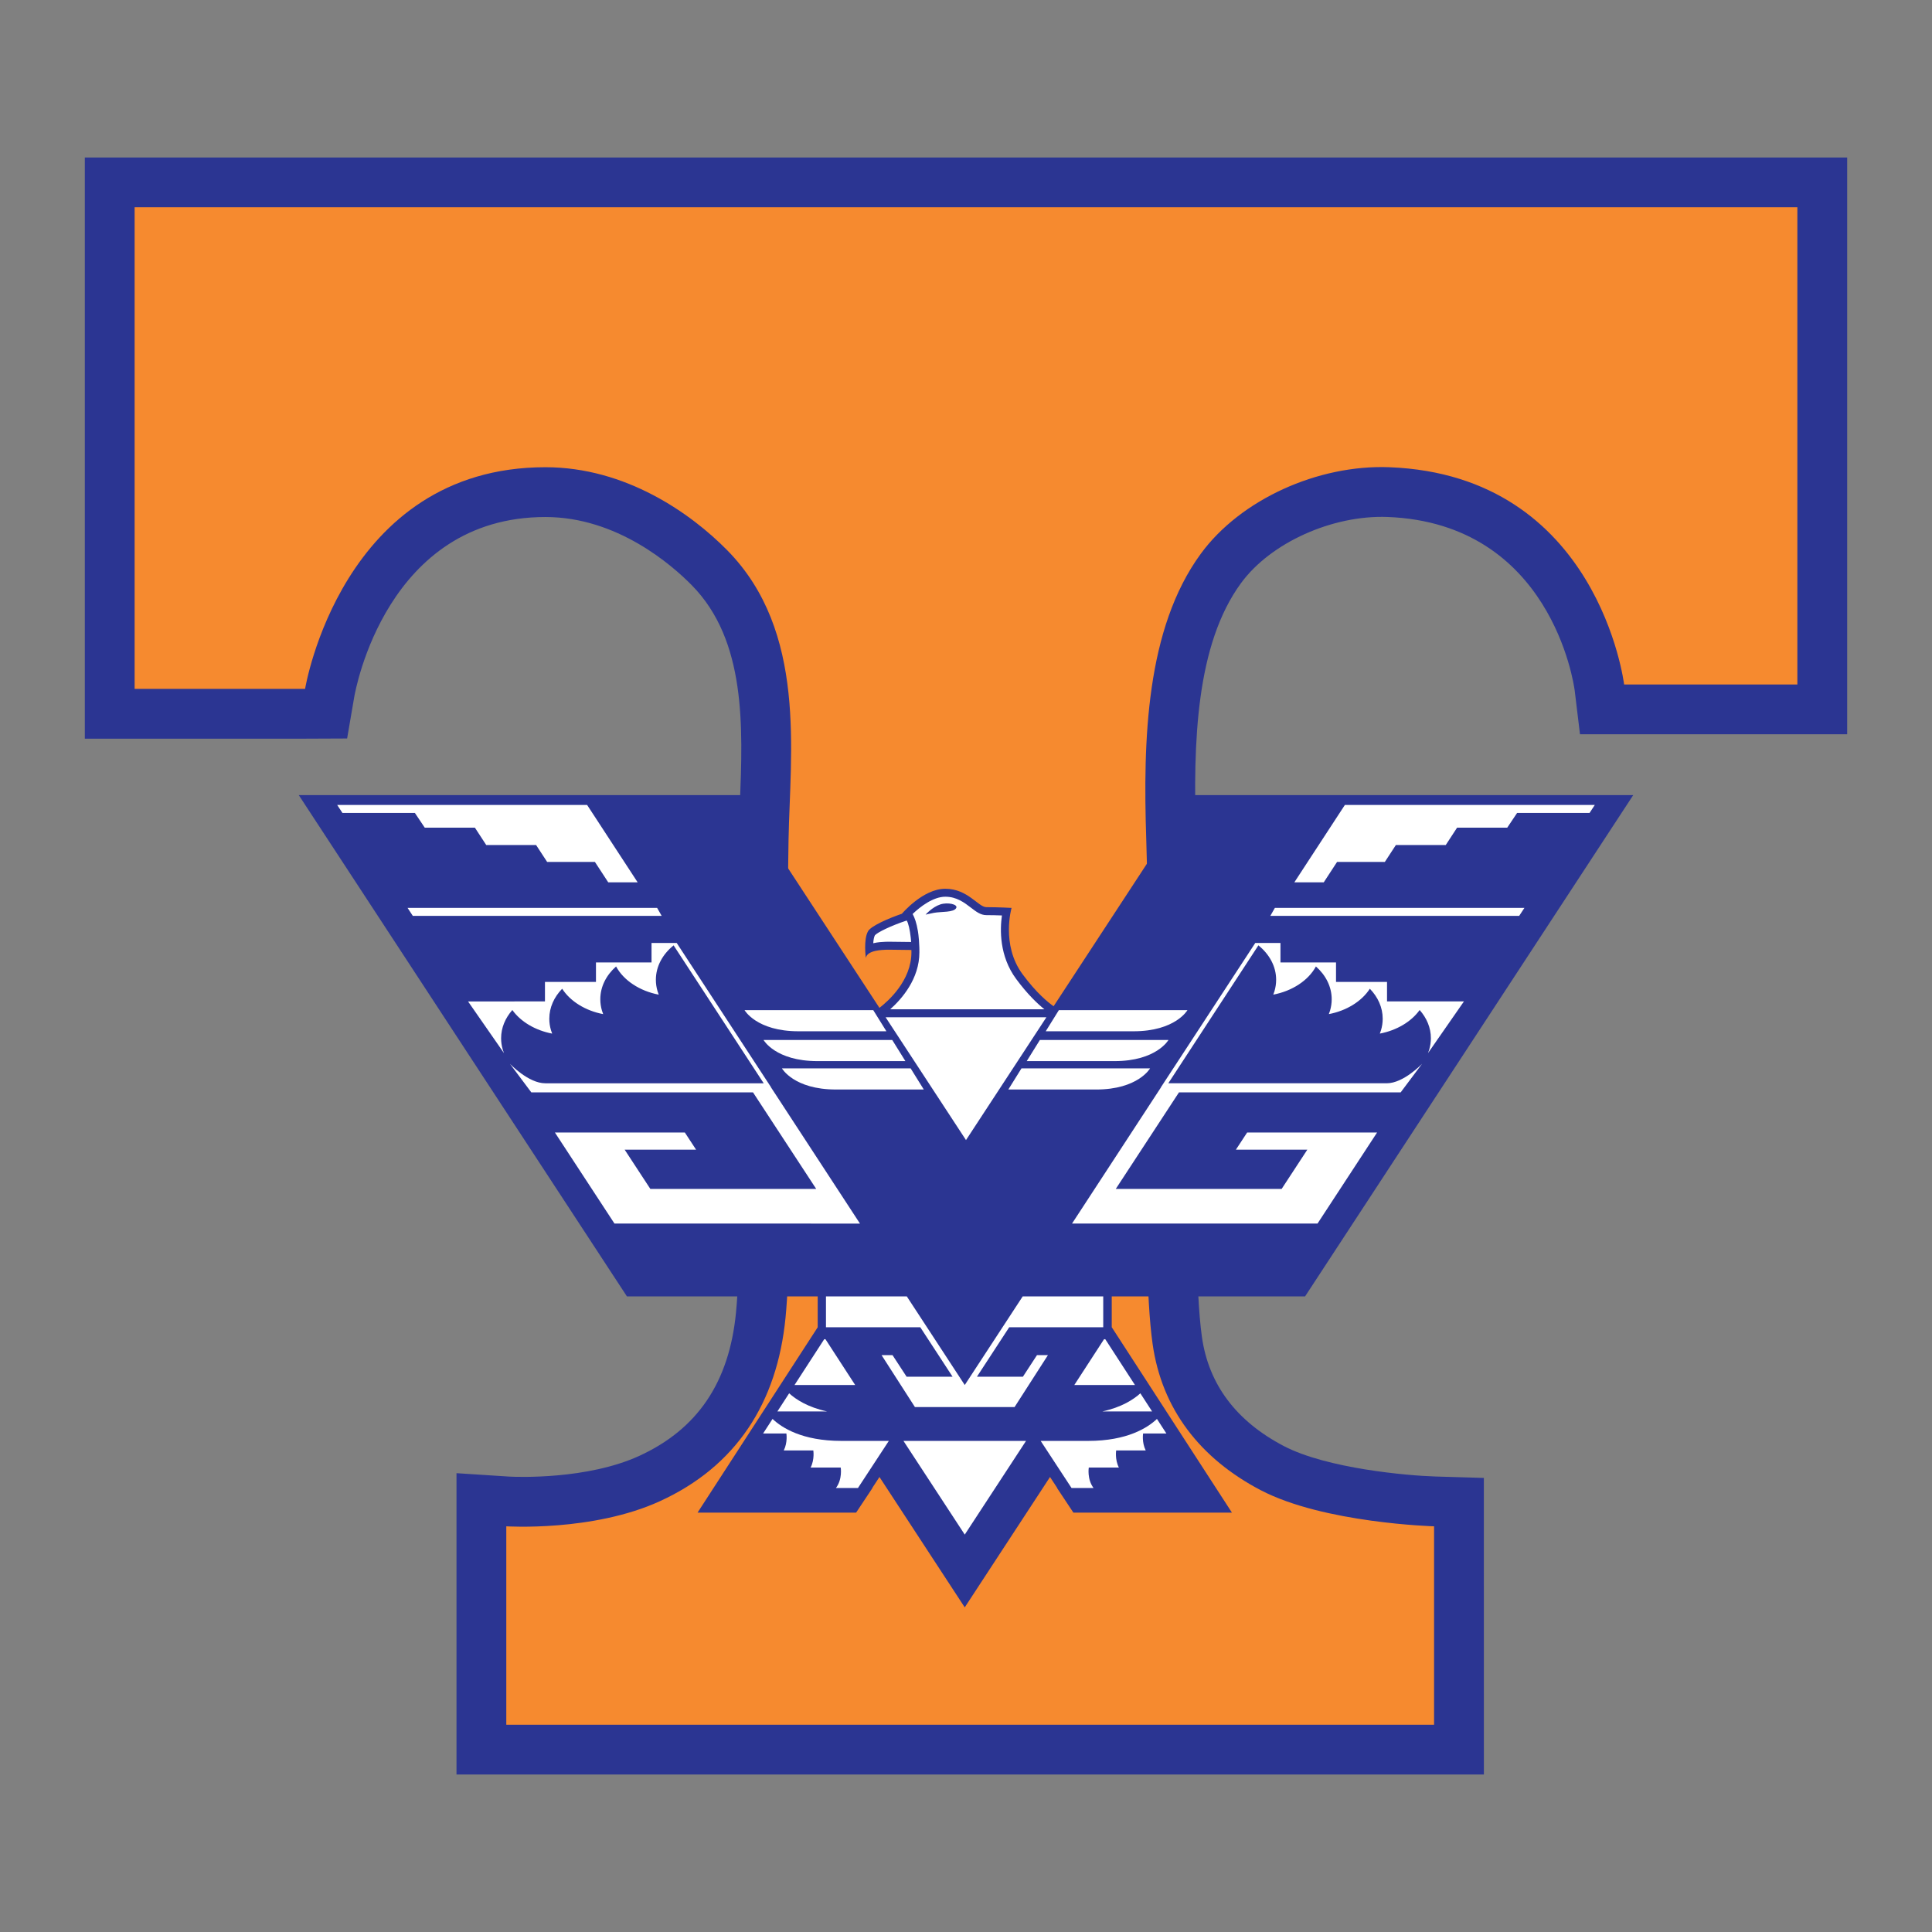 <?xml version="1.0" encoding="utf-8"?>
<!-- Generator: Adobe Illustrator 16.0.0, SVG Export Plug-In . SVG Version: 6.00 Build 0)  -->
<!DOCTYPE svg PUBLIC "-//W3C//DTD SVG 1.1//EN" "http://www.w3.org/Graphics/SVG/1.1/DTD/svg11.dtd">
<svg version="1.1" id="Layer_1" xmlns="http://www.w3.org/2000/svg" xmlns:xlink="http://www.w3.org/1999/xlink" x="0px" y="0px"
	 width="360px" height="360px" viewBox="0 0 360 360" enable-background="new 0 0 360 360" xml:space="preserve">
<rect x="0" y="0" width="360" height="360" fill="#808080" stroke="none"/>
<g>
	<defs>
		<rect id="SVGID_1_" width="360" height="360"/>
	</defs>
	<clipPath id="SVGID_2_">
		<use xlink:href="#SVGID_1_"  overflow="visible"/>
	</clipPath>
	<path clip-path="url(#SVGID_2_)" fill="#2B3592" d="M15.806,29.344v108.297h41.048l7.827-0.033l1.321-7.711
		c0.234-1.371,6.066-33.558,35.629-33.558c13.323,0,23.513,8.888,27.274,12.71c10.151,10.307,9.523,26.356,8.963,40.685
		c-0.088,2.293-0.173,4.509-0.211,6.623c-0.264,14.571-0.117,30.103,0.014,43.807l0.002,0.272c0.183,18.937,0.34,35.29-0.536,44.192
		c-1.272,12.96-7.169,21.679-18.02,26.654c-9.666,4.432-22.707,3.938-24.177,3.862l-9.878-0.639v56.149H276.5l-0.006-55.265
		l-9.01-0.263c-5.139-0.15-20.24-1.468-28.295-5.69c-8.862-4.65-13.987-11.49-15.232-20.331c-1.256-8.953-1.081-26.545-0.892-45.321
		c0.148-14.983,0.315-31.966-0.203-47.765c-0.588-17.851,0.02-35.943,8.385-47.364c5.526-7.547,17.036-12.702,27.284-12.325
		c30.446,1.177,34.721,31.062,34.888,32.323l0.987,8.165h49.787V29.344H15.806z M216.273,97.693
		c-11.692,15.963-12.658,37.761-11.962,58.94c0.512,15.494,0.343,32.296,0.193,47.119c-0.201,20.185-0.377,37.615,1.075,47.939
		c2.094,14.886,10.735,26.706,24.988,34.179c8.229,4.318,19.252,6.271,27.373,7.153v19.074h-154.32v-18.563
		c6.406-0.449,15.328-1.76,23.226-5.38c16.895-7.745,26.841-22.167,28.76-41.711c0.975-9.889,0.812-26.71,0.625-46.253
		c-0.131-13.646-0.28-29.111-0.021-43.497c0.037-1.997,0.119-4.094,0.21-6.397c0.63-16.137,1.496-38.237-14.292-54.269
		c-5.402-5.486-20.165-18.247-40.498-18.247c-28.971,0-45.832,21.196-52.071,41.303H34.365v-71.18h291.271v70.358h-15.503
		c-2.947-10.096-14.58-39.071-50.885-40.474C242.682,77.162,225.452,85.157,216.273,97.693"/>
	<path clip-path="url(#SVGID_2_)" fill="#F68A2F" d="M25.084,128.362h31.764c0,0,6.769-41.302,44.782-41.302
		c14.971,0,27.115,8.603,33.885,15.478c14.896,15.126,11.712,37.738,11.418,53.986c-0.621,34.33,1.04,72.727-0.561,89.011
		c-1.562,15.888-9.201,27.679-23.392,34.183c-12.498,5.729-28.64,4.688-28.64,4.688v36.971h172.88v-36.971
		c0,0-20.56-0.57-32.342-6.751c-11.221-5.885-18.397-15.072-20.11-27.256c-2.402-17.082,0-58.195-1.182-94.072
		c-0.605-18.352-0.068-39.166,10.172-53.151c7.391-10.094,21.814-16.63,35.13-16.115c39.025,1.508,43.741,40.481,43.741,40.481
		h32.285V38.624H25.084V128.362z"/>
	<polygon clip-path="url(#SVGID_2_)" fill="#FFFFFF" points="299.073,149.018 222.992,149.018 192.943,193.896 196.366,188.573 
		191.315,183.714 187.396,176.285 187.736,169.917 183.902,169.917 177.004,166.391 172.134,167.879 168.305,170.66 
		162.347,173.994 161.876,176.736 170.734,176.345 169.401,182.694 164.003,188.707 170.123,198.392 137.063,149.018 
		60.981,149.018 116.723,232.266 153.002,232.266 153.012,248.277 133.038,280.245 158.917,280.245 166.026,270.832 180,292.748 
		192.804,269.741 200.965,280.245 227.787,280.245 206.795,248.531 206.594,232.266 243.332,232.266 	"/>
	<path clip-path="url(#SVGID_2_)" fill="#2B3592" d="M243.182,241.563l61.146-93.406H222.08l-25.755,39.341
		c-0.968-0.673-3.188-2.438-5.794-5.977c-4.04-5.487-2.042-12.346-2.042-12.346s-2.482-0.139-4.699-0.139
		c-1.486,0-3.47-3.43-7.646-3.43c-4.178,0-8.076,4.642-8.076,4.642s0.007,0.004,0.011,0.006c-2.468,0.845-5.75,2.265-6.322,3.251
		c-0.894,1.54-0.426,4.988-0.426,4.988c0.277-1.489,3.232-1.489,3.786-1.524c0.079-0.005,0.262-0.007,0.518-0.007
		c0.936,0,2.843,0.028,4.189,0.051c0.002,0.143,0.007,0.274,0.007,0.424c0,5.301-4.355,9.129-5.961,10.361l-25.95-39.641H55.671
		l61.146,93.406h35.549v5.757l-22.387,34.535h29.545l3.044-4.585h-0.039l1.346-2.055l15.888,24.29l0.003-0.007l0.002,0.007
		l15.889-24.29l1.346,2.055h-0.039l3.044,4.585h29.545l-22.387-34.535h-0.01v-5.757H243.182z M250.6,149.989h10.992h22.098h13.48
		l-0.976,1.486h-13.5l-1.84,2.746h-9.345l-2.117,3.241h-9.292l-2.051,3.141h-8.902l-2.485,3.806h-5.479L250.6,149.989z
		 M237.553,169.174h46.5l-0.976,1.485h-46.371L237.553,169.174z M221.266,188.223c0,0-2.229,3.94-10.052,3.94h-16.36l2.45-3.94
		H221.266z M190.602,256.532l2.623-4.021h2.04l-6.216,9.677h-6.964h-4.636h-6.964l-6.216-9.677h2.04l2.623,4.021h8.566l-6.012-9.213
		h-4.145h-4.421h-1.987h-2.464h-4.562v-5.757h7.026h8.034l10.797,16.512v-0.044l0.005,0.044l10.797-16.512h8.5h6.504v5.757h-4.506
		H198.6h-1.987h-4.42h-4.146l-6.012,9.213H190.602z M168.706,197.723h-16.383c-7.823,0-10.051-3.94-10.051-3.94h23.983
		L168.706,197.723z M165.021,189.555h29.958L180,212.437L165.021,189.555z M169.684,199.074l2.451,3.94h-16.382
		c-7.824,0-10.052-3.94-10.052-3.94H169.684z M187.886,203.015l2.451-3.94h23.962c0,0-2.229,3.94-10.053,3.94H187.886z
		 M207.677,197.723h-16.361l2.451-3.94h23.961C217.728,193.782,215.5,197.723,207.677,197.723 M165.635,175.476
		c-0.301,0-0.517,0.004-0.611,0.01l-0.144,0.007c-0.458,0.019-1.297,0.055-2.163,0.263c0.041-0.614,0.136-1.161,0.31-1.48
		c0.462-0.544,3.045-1.807,5.923-2.75c0.312,0.482,0.594,1.726,0.752,3.177c0.015,0.151,0.031,0.299,0.044,0.46
		c0.004,0.044,0.008,0.087,0.011,0.131c0.006,0.073,0.008,0.156,0.013,0.231C168.426,175.503,166.568,175.476,165.635,175.476
		 M171.316,177.436c0-0.141-0.007-0.263-0.008-0.399c0.001,0,0.009,0,0.009,0s-0.002-0.803-0.086-1.862
		c-0.027-0.348-0.06-0.674-0.097-0.985c-0.002-0.009-0.002-0.019-0.004-0.029c-0.027-0.22-0.056-0.431-0.088-0.634
		c-0.004-0.026-0.009-0.051-0.013-0.077c-0.237-1.444-0.592-2.456-0.974-3.144c1.393-1.344,3.832-3.215,6.088-3.215
		c2.113,0,3.53,1.086,4.781,2.045c0.969,0.743,1.806,1.384,2.865,1.384c0.994,0,2.054,0.029,2.905,0.061
		c-0.372,2.607-0.507,7.546,2.641,11.82c2.125,2.885,4.031,4.668,5.28,5.668h-28.744
		C168.014,186.165,171.316,182.42,171.316,177.436 M162.717,188.223l2.451,3.94h-16.383c-7.823,0-10.051-3.94-10.051-3.94H162.717z
		 M62.83,149.989h13.48h22.098h10.992l9.417,14.42h-5.48l-2.486-3.806h-8.901l-2.051-3.141h-9.292l-2.117-3.241h-9.345l-1.84-2.746
		h-13.5L62.83,149.989z M75.947,169.174h46.5l0.846,1.485H76.921L75.947,169.174z M114.498,227.993l-11.099-16.966h24.212
		l2.093,3.196h-13.31l4.787,7.313h30.907l-11.775-17.988h-41.31l-3.978-5.315c0,0,3.438,3.622,6.574,3.622h40.707l-16.789-25.699
		c-2.036,1.642-3.305,3.905-3.305,6.412c0,0.731,0.107,1.442,0.31,2.124c0.064,0.218,0.139,0.433,0.223,0.645
		c-3.508-0.664-6.534-2.629-7.946-5.251c-1.824,1.613-2.941,3.755-2.941,6.111c0,0.731,0.108,1.443,0.31,2.125
		c0.065,0.218,0.139,0.433,0.223,0.644c-3.271-0.618-6.124-2.371-7.639-4.729c-1.498,1.541-2.398,3.479-2.398,5.591
		c0,0.731,0.107,1.443,0.31,2.124c0.065,0.218,0.139,0.433,0.223,0.645c-3.115-0.59-5.855-2.203-7.418-4.395
		c-1.312,1.485-2.094,3.296-2.094,5.259c0,0.731,0.107,1.442,0.31,2.124c0.065,0.218,0.223,0.645,0.223,0.645l-6.694-9.63h7.37
		l6.962-0.005v-3.628h0.053h2.489v-0.002h6.962v-3.628h0.902h2.49v-0.001h6.961v-3.628h4.693l17.589,26.902l-0.015,0.011
		l16.574,25.374H114.498z M153.578,249.547h0.235l5.535,8.527H148.05L153.578,249.547z M147.046,259.623
		c1.245,1.131,3.465,2.596,7.093,3.382h-9.286L147.046,259.623z M159.867,277.27h-4.101c1.247-1.657,0.889-3.817,0.889-3.817h-5.606
		c0.772-1.527,0.5-3.188,0.5-3.188h-5.502c0.753-1.518,0.484-3.156,0.484-3.156h-4.337l1.759-2.713
		c1.709,1.626,5.507,4.096,12.818,4.096h8.848L159.867,277.27z M179.767,285.95l-11.42-17.459h7.927h1.175h4.636h1.175h7.926
		L179.767,285.95z M217.339,267.108h-4.337c0,0-0.27,1.639,0.483,3.156h-5.502c0,0-0.271,1.66,0.5,3.188h-5.604
		c0,0-0.358,2.16,0.888,3.817h-4.1l-5.753-8.778h8.848c7.312,0,11.108-2.47,12.819-4.096L217.339,267.108z M214.679,263.005h-9.286
		c3.629-0.786,5.849-2.251,7.094-3.382L214.679,263.005z M211.482,258.074h-11.298l5.535-8.527h0.235L211.482,258.074z
		 M199.756,227.993l16.574-25.374l-0.017-0.011l17.59-26.902h4.693v3.628h6.961v0.001h2.489h0.902v3.628h6.961v0.002h2.49h0.053
		v3.628l6.963,0.005h7.369l-6.693,9.63c0,0,0.158-0.427,0.223-0.645c0.202-0.682,0.311-1.393,0.311-2.124
		c0-1.963-0.782-3.773-2.095-5.259c-1.563,2.191-4.303,3.805-7.418,4.395c0.084-0.212,0.158-0.427,0.224-0.645
		c0.203-0.681,0.31-1.393,0.31-2.124c0-2.112-0.9-4.05-2.397-5.592c-1.516,2.359-4.368,4.112-7.64,4.73
		c0.084-0.211,0.158-0.426,0.224-0.644c0.201-0.682,0.31-1.394,0.31-2.125c0-2.355-1.117-4.498-2.941-6.111
		c-1.411,2.621-4.438,4.587-7.945,5.251c0.084-0.212,0.159-0.427,0.223-0.645c0.203-0.682,0.31-1.393,0.31-2.124
		c0-2.507-1.269-4.77-3.305-6.412l-16.789,25.699H258.4c3.136,0,6.574-3.622,6.574-3.622l-3.979,5.315h-41.31l-11.775,17.988h30.907
		l4.787-7.313h-13.31l2.093-3.196H256.6l-11.098,16.966H199.756z M178.186,169.174c-0.419,0.888-2.821,0.661-4.184,0.924
		c-0.698,0.135-1.533,0.332-1.533,0.332s1.223-1.408,2.746-1.906C176.572,168.081,178.505,168.496,178.186,169.174"/>
</g>
</svg>
